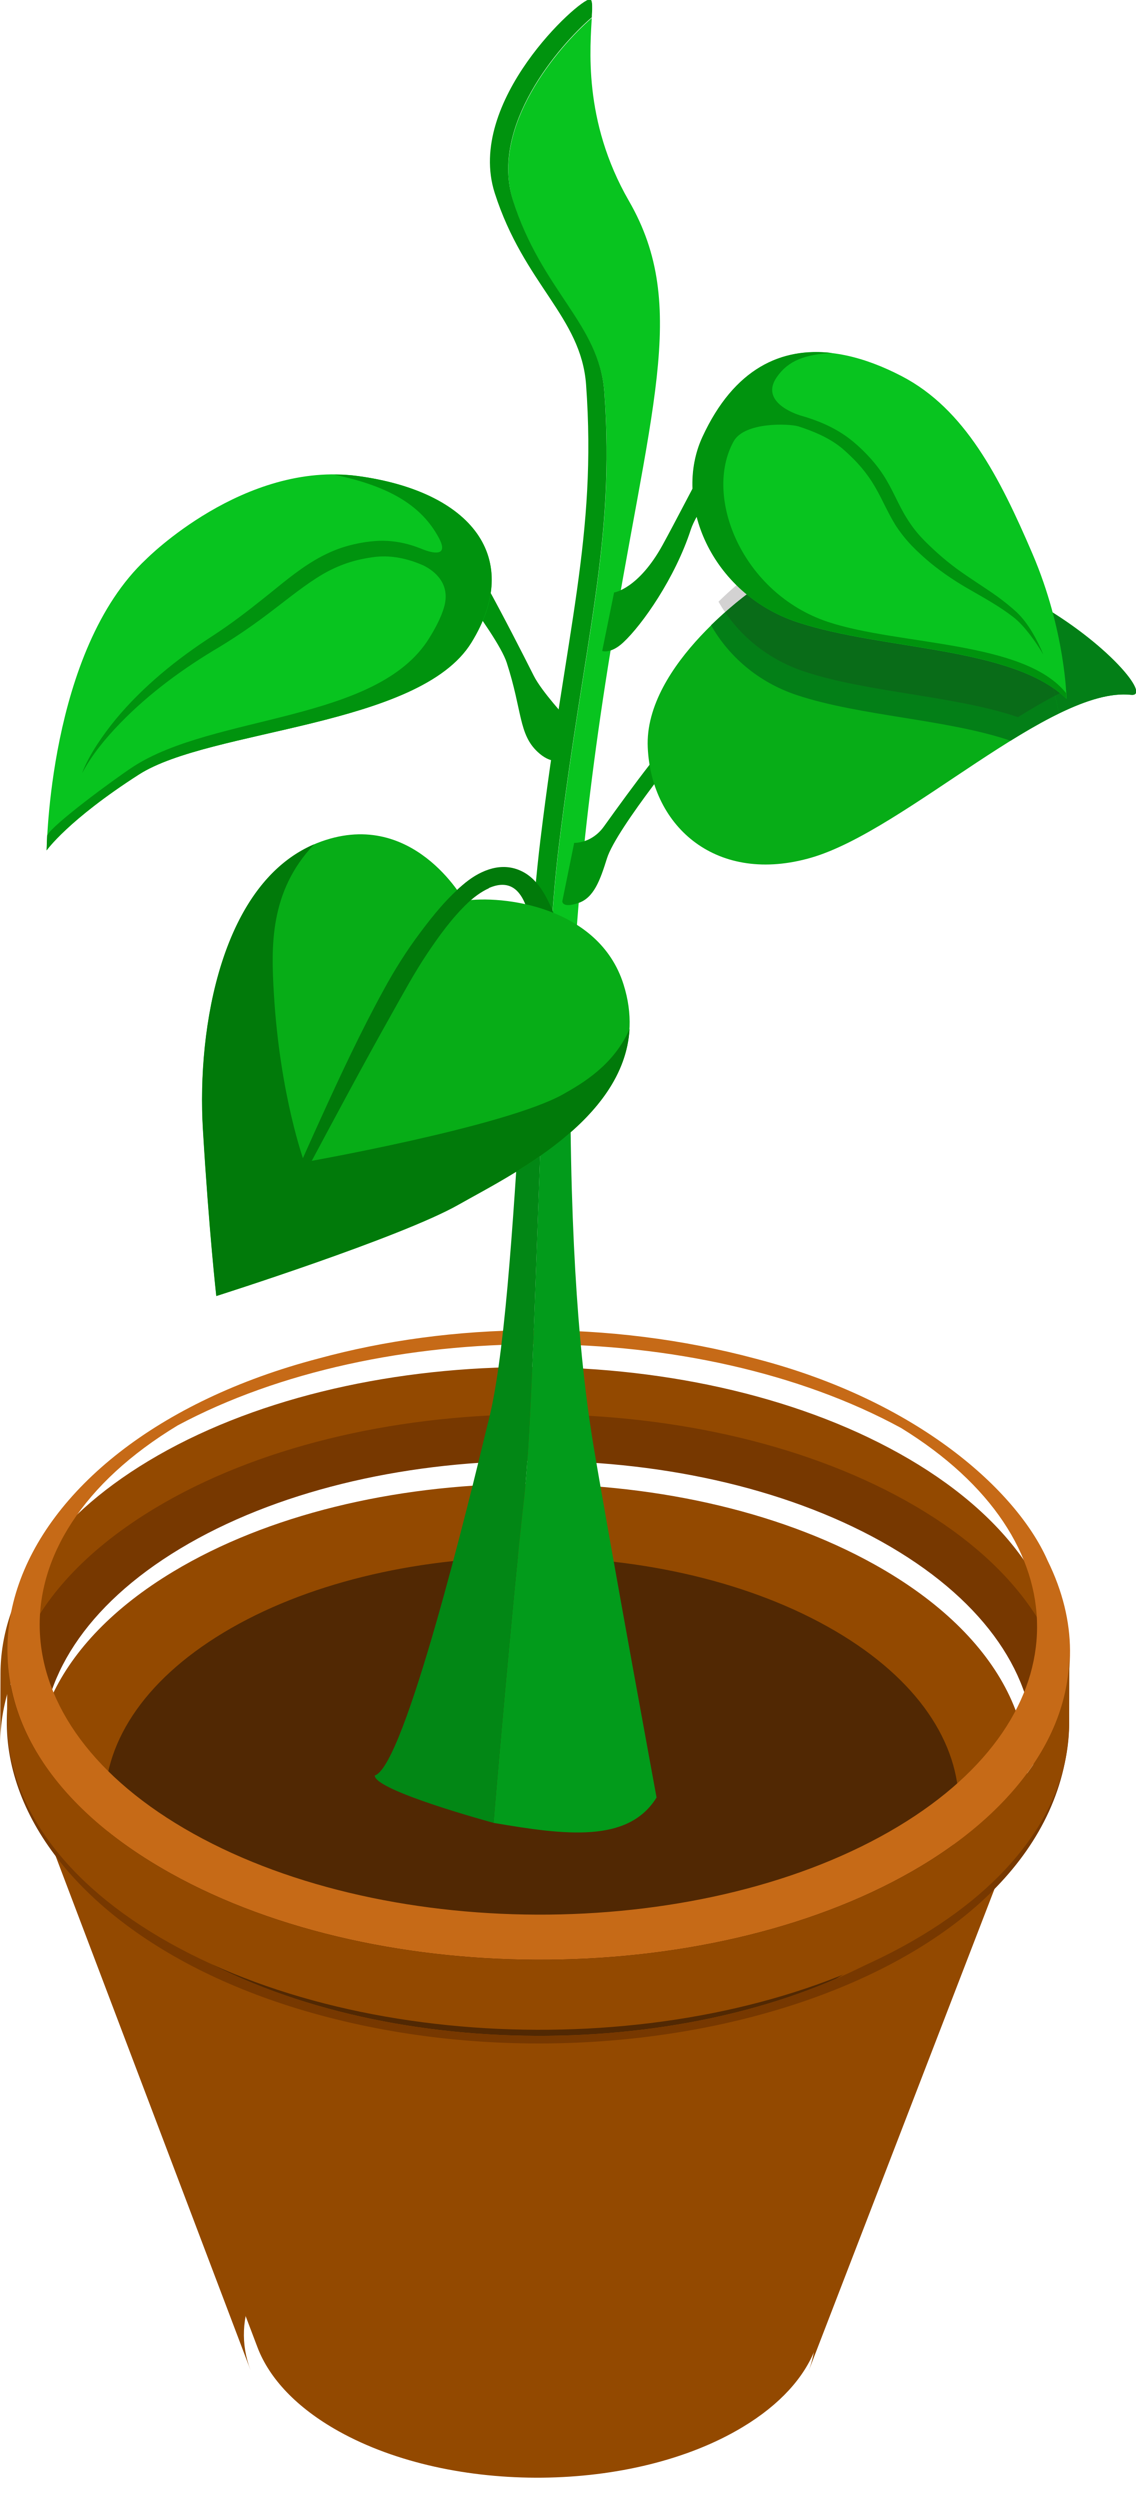 <?xml version="1.0" encoding="UTF-8" standalone="no"?>
<!-- Created with Inkscape (http://www.inkscape.org/) -->

<svg
   xmlns:dc="http://purl.org/dc/elements/1.1/"
   xmlns:cc="http://creativecommons.org/ns#"
   xmlns:rdf="http://www.w3.org/1999/02/22-rdf-syntax-ns#"
   xmlns:svg="http://www.w3.org/2000/svg"
   xmlns="http://www.w3.org/2000/svg"
   xmlns:sodipodi="http://sodipodi.sourceforge.net/DTD/sodipodi-0.dtd"
   xmlns:inkscape="http://www.inkscape.org/namespaces/inkscape"
   width="31.149mm"
   height="68.517mm"
   viewBox="0 0 31.149 68.517"
   version="1.1"
   id="svg205550"
   inkscape:version="0.92.3 (2405546, 2018-03-11)"
   sodipodi:docname="plants-14.svg">
  <defs
     id="defs205544">
    <clipPath
       clipPathUnits="userSpaceOnUse"
       id="clipPath113469">
      <path
         d="m 891.251,2907.74 h 27.027 v -14.31 h -27.027 z"
         id="path113467"
         inkscape:connector-curvature="0" />
    </clipPath>
    <clipPath
       clipPathUnits="userSpaceOnUse"
       id="clipPath113377">
      <path
         d="m 835.991,2815.533 c -0.017,-6.293 4.232,-12.587 12.688,-17.305 v 0 c 16.444,-9.168 42.555,-8.903 58.328,0.588 v 0 c 7.658,4.608 11.466,10.54 11.484,16.477 v 0 c 0.002,1.814 0.011,3.629 0.018,5.444 v 0 c -0.019,-5.937 -3.83,-11.87 -11.485,-16.48 v 0 c -15.775,-9.494 -41.886,-9.758 -58.328,-0.587 v 0 c -8.459,4.714 -12.71,11.01 -12.689,17.305 v 0 z"
         id="path113375"
         inkscape:connector-curvature="0" />
    </clipPath>
    <clipPath
       clipPathUnits="userSpaceOnUse"
       id="clipPath113361">
      <path
         d="M 0,3189 H 2006.732 V 0 H 0 Z"
         id="path113359"
         inkscape:connector-curvature="0" />
    </clipPath>
    <clipPath
       clipPathUnits="userSpaceOnUse"
       id="clipPath113349">
      <path
         d="m 855.443,2766.866 c 0.912,-2.4 3.017,-4.676 6.307,-6.513 v 0 c 8.843,-4.93 22.887,-4.789 31.371,0.32 v 0 c 2.911,1.749 4.787,3.856 5.644,6.073 v 0 c 5.357,13.887 10.717,27.776 16.073,41.666 v 0 c -1.48,-3.842 -4.743,-7.503 -9.798,-10.546 v 0 c -14.73,-8.864 -39.125,-9.114 -54.482,-0.552 v 0 c -5.714,3.186 -9.376,7.144 -10.956,11.314 v 0 c 5.28,-13.92 10.563,-27.84 15.841,-41.762"
         id="path113347"
         inkscape:connector-curvature="0" />
    </clipPath>
  </defs>
  <sodipodi:namedview
     id="base"
     pagecolor="#ffffff"
     bordercolor="#666666"
     borderopacity="1.0"
     inkscape:pageopacity="0.0"
     inkscape:pageshadow="2"
     inkscape:zoom="0.35"
     inkscape:cx="283.15007"
     inkscape:cy="-10.519562"
     inkscape:document-units="mm"
     inkscape:current-layer="layer1"
     showgrid="false"
     fit-margin-top="0"
     fit-margin-left="0"
     fit-margin-right="0"
     fit-margin-bottom="0"
     inkscape:window-width="1366"
     inkscape:window-height="716"
     inkscape:window-x="-8"
     inkscape:window-y="-8"
     inkscape:window-maximized="1" />
  <g
     inkscape:label="Layer 1"
     inkscape:groupmode="layer"
     id="layer1"
     transform="translate(-17.687,-77.533)">
    <g
       id="g113331"
       transform="matrix(0.353,0,0,-0.353,17.697,124.351)">
      <path
         d="m 0,0 c 0.003,0.953 0.008,1.903 0.011,2.721 0.017,5.938 3.827,11.87 11.483,16.476 15.772,9.495 41.885,9.761 58.326,0.592 C 78.279,15.073 82.53,8.775 82.513,2.482 L 82.495,-2.961 C 82.508,1.368 80.5,5.695 76.501,9.51 74.68,11.246 72.447,12.875 69.803,14.348 53.363,23.514 27.25,23.25 11.478,13.759 3.821,9.153 0.011,3.215 -0.006,-2.721 Z"
         style="fill:#934900;fill-opacity:1;fill-rule:nonzero;stroke:none"
         id="path113333"
         inkscape:connector-curvature="0" />
    </g>
    <g
       id="g113335"
       transform="matrix(0.353,0,0,-0.353,22.436,120.605)">
      <path
         d="m 0,0 c 14.73,8.869 39.123,9.114 54.48,0.552 10.089,-5.624 13.769,-13.655 10.927,-21.014 -5.356,-13.891 -10.716,-27.78 -16.073,-41.667 1.634,4.233 -0.483,8.858 -6.294,12.095 -8.842,4.93 -22.886,4.789 -31.371,-0.317 -5.326,-3.206 -7.196,-7.607 -5.658,-11.658 -5.277,13.923 -10.56,27.842 -15.84,41.762 C -12.496,-13.21 -9.252,-5.567 0,0"
         style="fill:#934900;fill-opacity:1;fill-rule:nonzero;stroke:none"
         id="path113337"
         inkscape:connector-curvature="0" />
    </g>
    <g
       id="g113339"
       transform="matrix(0.353,0,0,-0.353,23.817,122.276)">
      <path
         d="m 0,0 c -12.688,-7.638 -12.251,-19.801 0.972,-27.175 13.221,-7.37 34.221,-7.16 46.911,0.477 12.684,7.632 12.25,19.801 -0.976,27.169 C 33.687,7.848 12.684,7.634 0,0"
         style="fill:#512803;fill-opacity:1;fill-rule:nonzero;stroke:none"
         id="path113341"
         inkscape:connector-curvature="0" />
    </g>
    <g
       id="g113343"
       transform="matrix(0.353,0,0,-0.353,-277.224,1118.569)">
      <g
         id="g113345"
         clip-path="url(#clipPath113349)">
        <g
           id="g113351"
           transform="translate(898.766,2766.746)">
          <path
             d="M 0,0 16.073,41.667 C 14.592,37.825 11.33,34.163 6.274,31.121 c -14.73,-8.865 -39.125,-9.114 -54.482,-0.552 -5.714,3.185 -9.375,7.144 -10.956,11.314 L -43.323,0.121 c 0.913,-2.4 3.017,-4.677 6.307,-6.514 8.844,-4.929 22.887,-4.788 31.372,0.32 2.91,1.75 4.787,3.856 5.644,6.073"
             style="fill:#934900;fill-opacity:1;fill-rule:nonzero;stroke:none"
             id="path113353"
             inkscape:connector-curvature="0" />
        </g>
      </g>
    </g>
    <g
       id="g113355"
       transform="matrix(0.353,0,0,-0.353,-277.224,1118.569)">
      <g
         id="g113357"
         clip-path="url(#clipPath113361)">
        <g
           id="g113363"
           transform="translate(850.558,2797.314)">
          <path
             d="m 0,0 c -15.356,8.561 -15.863,22.694 -1.127,31.561 14.731,8.868 39.123,9.113 54.48,0.551 C 68.711,23.547 69.216,9.419 54.482,0.552 39.751,-8.313 15.357,-8.562 0,0 M 9.778,-4.664 C 35.564,-11.648 67.496,-1.366 67.933,17.979 67.951,24.275 63.701,30.57 55.242,35.288 38.801,44.454 12.688,44.19 -3.084,34.699 -23.548,22.384 -15.145,2.044 9.778,-4.664"
             style="fill:#773800;fill-opacity:1;fill-rule:nonzero;stroke:none"
             id="path113365"
             inkscape:connector-curvature="0" />
        </g>
        <g
           id="g113367"
           transform="translate(849.241,2838.443)">
          <path
             d="M 0,0 C 15.774,8.443 40.336,8.432 56.196,-0.199 70.292,-8.866 70.338,-22.488 55.976,-31.131 41.163,-40.043 16.642,-40.292 1.204,-31.685 -14.211,-23.088 -14.741,-8.916 0,0 m -0.544,-34.773 c 16.44,-9.17 42.552,-8.907 58.328,0.587 9.109,5.483 14.508,14.111 9.794,23.688 -0.009,0.023 -0.023,0.044 -0.033,0.069 -0.007,0.012 -0.011,0.031 -0.019,0.046 C 65.143,-5.076 57.553,1.894 44.94,5.171 33.45,8.255 21.23,8.002 10.956,5.2 -14.139,-1.359 -22.531,-22.513 -0.544,-34.773"
             style="fill:#c66a17;fill-opacity:1;fill-rule:nonzero;stroke:none"
             id="path113369"
             inkscape:connector-curvature="0" />
        </g>
      </g>
    </g>
    <g
       id="g113371"
       transform="matrix(0.353,0,0,-0.353,-277.224,1118.569)">
      <g
         id="g113373"
         clip-path="url(#clipPath113377)">
        <g
           id="g113379"
           transform="translate(918.491,2815.293)">
          <path
             d="m 0,0 0.018,5.444 c -0.02,-5.936 -3.831,-11.87 -11.484,-16.48 -15.776,-9.494 -41.888,-9.757 -58.328,-0.587 -8.46,4.715 -12.711,11.01 -12.69,17.305 L -82.5,0.24 c -0.018,-6.293 4.231,-12.588 12.688,-17.305 16.444,-9.168 42.555,-8.903 58.329,0.589 C -3.827,-11.868 -0.018,-5.937 0,0"
             style="fill:#934900;fill-opacity:1;fill-rule:nonzero;stroke:none"
             id="path113381"
             inkscape:connector-curvature="0" />
        </g>
      </g>
    </g>
    <g
       id="g113391"
       transform="matrix(0.353,0,0,-0.353,33.969,117.204)">
      <path
         d="m 0,0 c -0.812,4.83 -1.779,13.149 -1.822,27.452 l -2.163,0.039 C -4.5,15.021 -4.806,1.412 -5.427,-4.035 c -0.962,-8.429 -2.364,-25.106 -2.364,-25.106 5.612,-0.96 10.465,-1.581 12.666,1.968 0,0 -3.505,19.022 -4.875,27.173"
         style="fill:#029b1b;fill-opacity:1;fill-rule:nonzero;stroke:none"
         id="path113393"
         inkscape:connector-curvature="0" />
    </g>
    <g
       id="g113395"
       transform="matrix(0.353,0,0,-0.353,32.055,118.628)">
      <path
         d="m 0,0 c 0.621,5.446 0.928,19.056 1.442,31.526 l -1.666,0.033 C -0.862,21.148 -1.528,10.598 -2.839,5.789 c -1.342,-5.567 -6.422,-26.532 -8.754,-27.217 -0.038,-1.177 9.229,-3.678 9.229,-3.678 0,0 1.403,16.677 2.364,25.106"
         style="fill:#028715;fill-opacity:1;fill-rule:nonzero;stroke:none"
         id="path113397"
         inkscape:connector-curvature="0" />
    </g>
    <g
       id="g113399"
       transform="matrix(0.353,0,0,-0.353,31.755,83.039)">
      <path
         d="M 0,0 C 2.27,-7.094 6.712,-9.602 7.094,-14.882 7.945,-26.673 5.529,-33.892 3.546,-50.227 2.979,-54.884 2.601,-61.918 2.293,-69.356 l 2.164,-0.04 c -0.026,8.638 0.729,19.522 2.921,33.267 C 10.55,-16.225 13.748,-8.23 8.999,0 5.394,6.258 6.002,12.015 6.127,14.419 6.127,14.346 6.123,14.277 6.119,14.203 3.521,11.978 -1.829,5.716 0,0"
         style="fill:#08c41f;fill-opacity:1;fill-rule:nonzero;stroke:none"
         id="path113401"
         inkscape:connector-curvature="0" />
    </g>
    <g
       id="g113403"
       transform="matrix(0.353,0,0,-0.353,33.897,77.56)">
      <path
         d="M 0,0 C 0.003,-0.004 0.008,-0.007 0.012,-0.013 0.008,-0.008 0.003,-0.004 0,0"
         style="fill:#029b1b;fill-opacity:1;fill-rule:nonzero;stroke:none"
         id="path113405"
         inkscape:connector-curvature="0" />
    </g>
    <g
       id="g113407"
       transform="matrix(0.353,0,0,-0.353,33.919,77.641)">
      <path
         d="M 0,0 C 0,-0.017 0.003,-0.031 0.006,-0.048 0.003,-0.031 0,-0.017 0,0"
         style="fill:#029b1b;fill-opacity:1;fill-rule:nonzero;stroke:none"
         id="path113409"
         inkscape:connector-curvature="0" />
    </g>
    <g
       id="g113411"
       transform="matrix(0.353,0,0,-0.353,32.505,100.558)">
      <path
         d="M 0,0 C -0.625,-5.139 -1.098,-12.366 -1.576,-19.659 L -1.5,-19.662 C -1.052,-12.366 -0.625,-5.133 0,0"
         style="fill:#029b1b;fill-opacity:1;fill-rule:nonzero;stroke:none"
         id="path113413"
         inkscape:connector-curvature="0" />
    </g>
    <g
       id="g113415"
       transform="matrix(0.353,0,0,-0.353,33.923,77.775)">
      <path
         d="M 0,0 V -0.104 Z"
         style="fill:#029b1b;fill-opacity:1;fill-rule:nonzero;stroke:none"
         id="path113417"
         inkscape:connector-curvature="0" />
    </g>
    <g
       id="g113419"
       transform="matrix(0.353,0,0,-0.353,33.901,77.565)">
      <path
         d="M 0,0 C 0.02,-0.05 0.037,-0.126 0.05,-0.216 0.037,-0.126 0.02,-0.05 0,0"
         style="fill:#028715;fill-opacity:1;fill-rule:nonzero;stroke:none"
         id="path113421"
         inkscape:connector-curvature="0" />
    </g>
    <g
       id="g113423"
       transform="matrix(0.353,0,0,-0.353,33.857,77.533)">
      <path
         d="M 0,0 C 0.051,0 0.084,-0.027 0.114,-0.077 0.084,-0.027 0.049,0 0,0"
         style="fill:#028715;fill-opacity:1;fill-rule:nonzero;stroke:none"
         id="path113425"
         inkscape:connector-curvature="0" />
    </g>
    <g
       id="g113427"
       transform="matrix(0.353,0,0,-0.353,33.921,77.658)">
      <path
         d="m 0,0 c 0.006,-0.095 0.006,-0.208 0.006,-0.332 0,0.124 0,0.237 -0.006,0.332"
         style="fill:#028715;fill-opacity:1;fill-rule:nonzero;stroke:none"
         id="path113429"
         inkscape:connector-curvature="0" />
    </g>
    <g
       id="g113431"
       transform="matrix(0.353,0,0,-0.353,33.923,77.811)">
      <path
         d="M 0,0 C -0.001,-0.121 -0.008,-0.255 -0.021,-0.398 -0.008,-0.255 -0.001,-0.123 0,0"
         style="fill:#028715;fill-opacity:1;fill-rule:nonzero;stroke:none"
         id="path113433"
         inkscape:connector-curvature="0" />
    </g>
    <g
       id="g113435"
       transform="matrix(0.353,0,0,-0.353,32.563,107.506)">
      <path
         d="m 0,0 c 0.308,7.438 0.686,14.473 1.253,19.13 1.983,16.335 4.399,23.554 3.548,35.345 -0.382,5.28 -4.824,7.787 -7.094,14.881 -1.829,5.716 3.522,11.978 6.119,14.204 0.004,0.074 0.008,0.143 0.008,0.215 0.012,0.143 0.02,0.278 0.02,0.399 v 0.103 c 0,0.125 0,0.237 -0.005,0.332 -0.003,0.017 -0.006,0.032 -0.006,0.048 -0.013,0.09 -0.03,0.166 -0.051,0.216 -0.003,0.006 -0.008,0.008 -0.012,0.013 -0.03,0.05 -0.062,0.076 -0.113,0.076 -0.854,0 -9.649,-7.945 -7.38,-15.037 C -1.442,62.829 2.998,60.324 3.383,55.042 4.234,43.25 1.821,36.033 -0.166,19.694 -0.79,14.562 -1.218,7.329 -1.666,0.033 Z"
         style="fill:#00930e;fill-opacity:1;fill-rule:nonzero;stroke:none"
         id="path113437"
         inkscape:connector-curvature="0" />
    </g>
    <g
       id="g113439"
       transform="matrix(0.353,0,0,-0.353,33.431,100.633)">
      <path
         d="M 0,0 C 0,0 1.352,-0.069 2.316,1.281 4.491,4.315 7.478,8.377 8.393,8.869 9.717,9.579 9.152,8.3 9.152,8.3 9.152,8.3 3.286,1.16 2.546,-1.206 2.016,-2.897 1.529,-4.271 0.314,-4.672 -0.943,-5.093 -0.923,-4.54 -0.923,-4.54 Z"
         style="fill:#00930e;fill-opacity:1;fill-rule:nonzero;stroke:none"
         id="path113441"
         inkscape:connector-curvature="0" />
    </g>
    <g
       id="g113443"
       transform="matrix(0.353,0,0,-0.353,38.425,93.633)">
      <path
         d="m 0,0 c 0,0 -8.739,-5.936 -8.433,-12.431 0.29,-6.215 5.415,-10.672 12.725,-8.54 7.308,2.133 18.58,13.305 24.827,12.636 C 32.318,-8.678 15.417,8.624 0,0"
         style="fill:#07ad17;fill-opacity:1;fill-rule:nonzero;stroke:none"
         id="path113445"
         inkscape:connector-curvature="0" />
    </g>
    <g
       id="g113447"
       transform="matrix(0.353,0,0,-0.353,34.525,93.771)">
      <path
         d="m 0,0 c 0,0 1.89,0.271 3.776,3.701 1.946,3.537 5.724,11.21 6.728,11.749 1.328,0.715 2.059,-1.06 2.059,-1.06 0,0 -5.838,-7.155 -6.603,-9.508 C 4.743,1.139 2.198,-2.501 0.709,-3.883 -0.266,-4.788 -0.922,-4.54 -0.922,-4.54 Z"
         style="fill:#00930e;fill-opacity:1;fill-rule:nonzero;stroke:none"
         id="path113449"
         inkscape:connector-curvature="0" />
    </g>
    <g
       id="g113451"
       transform="matrix(0.353,0,0,-0.353,33.23,97.228)">
      <path
         d="m 0,0 c 0,0 -1.955,2.105 -2.567,3.323 -1.844,3.663 -5.659,11.063 -6.65,11.598 -1.325,0.708 -2.059,-1.067 -2.059,-1.067 0,0 5.836,-7.148 6.604,-9.505 1.216,-3.741 0.917,-5.549 2.405,-6.935 0.971,-0.905 1.631,-0.656 1.631,-0.656 z"
         style="fill:#00930e;fill-opacity:1;fill-rule:nonzero;stroke:none"
         id="path113453"
         inkscape:connector-curvature="0" />
    </g>
    <g
       id="g113455"
       transform="matrix(0.353,0,0,-0.353,45.573,93.771)">
      <path
         d="M 0,0 C 0.403,-0.87 0.797,-1.756 1.188,-2.667 2.244,-5.135 2.879,-7.482 3.262,-9.39 5.355,-8.371 7.271,-7.773 8.856,-7.945 10.571,-8.13 6.511,-3.246 0,0"
         style="fill:#037f17;fill-opacity:1;fill-rule:nonzero;stroke:none"
         id="path113457"
         inkscape:connector-curvature="0" />
    </g>
    <g
       id="g113459"
       transform="matrix(0.353,0,0,-0.353,45.573,93.771)">
      <path
         d="m 0,0 c -5.637,2.81 -13.111,4.394 -20.263,0.39 0,0 -1.656,-1.127 -3.502,-2.932 1.353,-2.379 3.618,-4.407 6.652,-5.42 4.932,-1.642 11.696,-1.874 16.609,-3.545 1.295,0.801 2.559,1.529 3.766,2.117 C 2.879,-7.482 2.244,-5.135 1.188,-2.667 0.797,-1.756 0.403,-0.87 0,0"
         style="fill:#037f17;fill-opacity:1;fill-rule:nonzero;stroke:none"
         id="path113461"
         inkscape:connector-curvature="0" />
    </g>
    <g
       id="g113463"
       transform="matrix(0.353,0,0,-0.353,-277.224,1118.569)">
      <g
         id="g113465" />
      <g
         id="g113477">
        <g
           clip-path="url(#clipPath113469)"
           id="g113475"
           style="opacity:0.2">
          <g
             transform="translate(915.017,2904.94)"
             id="g113473">
            <path
               d="m 0,0 c -5.637,2.81 -13.111,4.394 -20.263,0.39 0,0 -1.656,-1.127 -3.502,-2.932 1.353,-2.379 3.618,-4.407 6.652,-5.42 4.932,-1.642 11.696,-1.874 16.609,-3.545 1.295,0.801 2.559,1.529 3.766,2.117 C 2.879,-7.482 2.244,-5.135 1.188,-2.667 0.797,-1.756 0.403,-0.87 0,0"
               style="fill:#231f20;fill-opacity:1;fill-rule:nonzero;stroke:none"
               id="path113471"
               inkscape:connector-curvature="0" />
          </g>
        </g>
      </g>
    </g>
    <g
       id="g113479"
       transform="matrix(0.353,0,0,-0.353,36.952,89.515)">
      <path
         d="m 0,0 c -2.31,-5.012 0.663,-12.127 7.325,-14.351 6.662,-2.216 16.675,-1.861 20.946,-5.961 0,0 -0.083,5.281 -2.646,11.259 C 23.062,-3.074 20.364,2.194 15.465,4.74 9.704,7.737 3.578,7.752 0,0"
         style="fill:#08c41f;fill-opacity:1;fill-rule:nonzero;stroke:none"
         id="path113481"
         inkscape:connector-curvature="0" />
    </g>
    <g
       id="g113483"
       transform="matrix(0.353,0,0,-0.353,46.919,96.528)">
      <path
         d="m 0,0 c -3.276,4.081 -12.941,3.68 -18.504,5.529 -6.66,2.223 -9.69,9.719 -7.322,14.011 0.838,1.517 4.255,1.388 5.022,1.172 1.183,-0.384 2.329,-0.863 3.276,-1.607 0.119,-0.093 0.233,-0.19 0.341,-0.29 0.119,-0.106 0.238,-0.21 0.343,-0.315 0.223,-0.212 0.443,-0.428 0.65,-0.654 0.414,-0.45 0.786,-0.932 1.115,-1.443 0.328,-0.517 0.61,-1.056 0.894,-1.631 0.285,-0.567 0.58,-1.158 0.932,-1.729 0.366,-0.565 0.785,-1.096 1.246,-1.58 0.465,-0.483 0.944,-0.913 1.446,-1.337 1.012,-0.83 2.11,-1.552 3.23,-2.181 1.11,-0.638 2.21,-1.254 3.204,-2.023 0.488,-0.372 0.901,-0.849 1.292,-1.35 0.386,-0.502 0.741,-1.029 1.067,-1.581 -0.243,0.594 -0.525,1.173 -0.858,1.725 -0.333,0.554 -0.718,1.09 -1.201,1.554 -0.48,0.441 -0.986,0.845 -1.514,1.23 -0.525,0.379 -1.067,0.728 -1.597,1.083 -0.532,0.351 -1.051,0.705 -1.561,1.073 -0.502,0.373 -0.987,0.765 -1.452,1.181 -0.462,0.417 -0.928,0.851 -1.339,1.299 -0.412,0.451 -0.774,0.934 -1.09,1.453 -0.649,1.021 -1.093,2.242 -1.836,3.37 -0.369,0.563 -0.796,1.086 -1.255,1.565 -0.23,0.241 -0.469,0.474 -0.715,0.694 -0.126,0.112 -0.25,0.218 -0.375,0.322 -0.13,0.106 -0.266,0.211 -0.402,0.313 -1.096,0.803 -2.34,1.318 -3.6,1.679 -0.602,0.17 -3.177,1.116 -1.931,2.966 0.898,1.329 2.237,1.8 4.325,1.907 -3.94,0.471 -7.618,-1.181 -10.084,-6.525 -2.31,-5.012 0.663,-12.128 7.325,-14.351 6.662,-2.216 16.675,-1.862 20.946,-5.961 z"
         style="fill:#00930e;fill-opacity:1;fill-rule:nonzero;stroke:none"
         id="path113485"
         inkscape:connector-curvature="0" />
    </g>
    <g
       id="g113487"
       transform="matrix(0.353,0,0,-0.353,21.695,92.858)">
      <path
         d="m 0,0 c 0,0 7.586,7.661 16.455,6.456 8.868,-1.207 12.852,-6.387 8.808,-12.935 -4.042,-6.551 -20.29,-6.692 -25.824,-10.239 -5.533,-3.55 -7.166,-5.889 -7.166,-5.889 0,0 0.133,15.515 7.727,22.607"
         style="fill:#08c41f;fill-opacity:1;fill-rule:nonzero;stroke:none"
         id="path113489"
         inkscape:connector-curvature="0" />
    </g>
    <g
       id="g113491"
       transform="matrix(0.353,0,0,-0.353,24.931,111.788)">
      <path
         d="m 0,0 c 1.376,3.462 2.879,6.87 4.421,10.26 1.521,3.337 3.084,6.687 4.849,9.904 0.854,1.574 1.797,3.078 2.874,4.506 1.029,1.378 2.147,2.752 3.491,3.842 1.243,1.005 2.844,1.638 4.377,0.884 1.413,-0.691 2.108,-2.322 2.644,-3.705 0.331,-0.848 0.635,-1.737 0.868,-2.621 -0.991,-0.056 -1.981,-0.111 -2.973,-0.164 0.23,0.764 0.161,1.679 0.079,2.46 -0.105,0.79 -0.304,1.635 -0.794,2.278 -1.123,1.486 -2.981,0.285 -3.989,-0.665 -1.233,-1.167 -2.25,-2.577 -3.193,-3.984 C 11.655,21.499 10.795,19.903 9.911,18.335 7.68,14.367 5.537,10.357 3.39,6.341 2.26,4.23 1.126,2.115 0,0 0.66,1.667 0,0 0,0"
         style="fill:#017a0a;fill-opacity:1;fill-rule:nonzero;stroke:none"
         id="path113493"
         inkscape:connector-curvature="0" />
    </g>
    <g
       id="g113495"
       transform="matrix(0.353,0,0,-0.353,27.5,90.58)">
      <path
         d="m 0,0 c -0.621,0.087 -1.233,0.116 -1.833,0.105 4.375,-0.913 6.801,-2.445 8.124,-4.906 0.9,-1.685 -0.853,-1.053 -1.328,-0.858 -0.036,0.015 -0.073,0.034 -0.109,0.047 -0.003,0.001 -0.008,0.001 -0.008,0.001 -0.197,0.075 -0.392,0.148 -0.597,0.212 -0.837,0.268 -1.727,0.402 -2.624,0.372 -0.896,-0.046 -1.733,-0.194 -2.578,-0.44 -0.837,-0.247 -1.64,-0.619 -2.382,-1.057 -1.49,-0.878 -2.733,-1.982 -4.015,-2.993 -1.274,-1.019 -2.566,-2.003 -3.925,-2.885 -1.388,-0.899 -2.746,-1.88 -4.012,-2.953 -1.264,-1.072 -2.457,-2.244 -3.515,-3.519 -0.527,-0.641 -1.021,-1.309 -1.472,-2.001 -0.446,-0.694 -0.862,-1.421 -1.148,-2.193 0.776,1.45 1.827,2.717 2.964,3.887 1.131,1.167 2.366,2.234 3.662,3.218 1.296,0.982 2.652,1.874 4.059,2.704 1.42,0.862 2.792,1.814 4.103,2.823 1.316,0.998 2.584,2.04 3.929,2.829 0.68,0.392 1.381,0.703 2.119,0.93 0.365,0.114 0.743,0.205 1.124,0.276 0.381,0.07 0.773,0.135 1.141,0.153 1.17,0.067 2.354,-0.215 3.462,-0.716 0.788,-0.404 2.117,-1.389 1.536,-3.279 -0.232,-0.76 -0.635,-1.532 -1.131,-2.335 -4.046,-6.551 -16.731,-5.903 -23.008,-9.992 -1.476,-0.967 -6.229,-4.463 -6.677,-5.33 l -0.043,-1.163 c 0,0 1.633,2.339 7.166,5.889 5.534,3.547 21.782,3.688 25.824,10.239 C 12.852,-6.387 8.868,-1.207 0,0"
         style="fill:#00930e;fill-opacity:1;fill-rule:nonzero;stroke:none"
         id="path113497"
         inkscape:connector-curvature="0" />
    </g>
    <g
       id="g113499"
       transform="matrix(0.353,0,0,-0.353,30.416,102.222)">
      <path
         d="m 0,0 c 0,0 -4.057,7.414 -11.438,4.481 -7.375,-2.933 -9.338,-14.257 -8.865,-22.204 0.474,-7.945 1.042,-12.962 1.042,-12.962 0,0 14.348,4.554 18.823,7.098 4.475,2.543 15.722,7.875 12.814,17.097 C 10.453,-0.388 2.89,0.459 0,0"
         style="fill:#07ad17;fill-opacity:1;fill-rule:nonzero;stroke:none"
         id="path113501"
         inkscape:connector-curvature="0" />
    </g>
    <g
       id="g113503"
       transform="matrix(0.353,0,0,-0.353,26.031,109.384)">
      <path
         d="m 0,0 c 0,0 -1.886,5.107 -2.362,13.053 -0.216,3.63 -0.369,7.947 3.125,11.625 -7.182,-3.076 -9.102,-14.24 -8.635,-22.1 0.474,-7.946 1.041,-12.962 1.041,-12.962 0,0 14.349,4.553 18.824,7.098 3.88,2.2 12.852,6.507 13.273,13.624 C 24.029,7.526 21.604,6.125 20.149,5.299 15.677,2.754 0,0 0,0"
         style="fill:#017a0a;fill-opacity:1;fill-rule:nonzero;stroke:none"
         id="path113505"
         inkscape:connector-curvature="0" />
    </g>
    <g
       id="g113507"
       transform="matrix(0.353,0,0,-0.353,24.966,111.695)">
      <path
         d="M 0,0 C 0.02,0.047 0.037,0.094 0.051,0.131 0.037,0.087 0.017,0.043 0,0"
         style="fill:#016610;fill-opacity:1;fill-rule:nonzero;stroke:none"
         id="path113509"
         inkscape:connector-curvature="0" />
    </g>
    <g
       id="g113511"
       transform="matrix(0.353,0,0,-0.353,24.931,111.788)">
      <path
         d="M 0,0 C 0,0 0.006,0.025 0.021,0.058 0.012,0.04 0.006,0.025 0,0"
         style="fill:#016610;fill-opacity:1;fill-rule:nonzero;stroke:none"
         id="path113513"
         inkscape:connector-curvature="0" />
    </g>
    <g
       id="g113515"
       transform="matrix(0.353,0,0,-0.353,24.946,111.747)">
      <path
         d="M 0,0 C 0.017,0.04 0.039,0.092 0.057,0.146 0.042,0.1 0.021,0.05 0,0"
         style="fill:#016610;fill-opacity:1;fill-rule:nonzero;stroke:none"
         id="path113517"
         inkscape:connector-curvature="0" />
    </g>
    <g
       id="g113519"
       transform="matrix(0.353,0,0,-0.353,24.984,111.649)">
      <path
         d="M 0,0 C 0.017,0.04 0.036,0.077 0.047,0.114 0.036,0.079 0.021,0.043 0,0"
         style="fill:#016610;fill-opacity:1;fill-rule:nonzero;stroke:none"
         id="path113521"
         inkscape:connector-curvature="0" />
    </g>
    <g
       id="g113523"
       transform="matrix(0.353,0,0,-0.353,25.001,111.609)">
      <path
         d="M 0,0 C 0.026,0.058 0.043,0.104 0.058,0.137 0.043,0.1 0.023,0.052 0,0"
         style="fill:#016610;fill-opacity:1;fill-rule:nonzero;stroke:none"
         id="path113525"
         inkscape:connector-curvature="0" />
    </g>
    <g
       id="g113527"
       transform="matrix(0.353,0,0,-0.353,24.939,111.767)">
      <path
         d="M 0,0 C 0.006,0.021 0.015,0.038 0.021,0.058 0.01,0.035 0.006,0.017 0,0"
         style="fill:#016610;fill-opacity:1;fill-rule:nonzero;stroke:none"
         id="path113529"
         inkscape:connector-curvature="0" />
    </g>
    <g
       id="g113531"
       transform="matrix(0.353,0,0,-0.353,30.447,101.729)">
      <path
         d="m 0,0 c -1.345,-1.09 -2.462,-2.464 -3.492,-3.842 -1.076,-1.429 -2.019,-2.932 -2.874,-4.506 -1.764,-3.217 -3.327,-6.567 -4.848,-9.904 -1.542,-3.39 -3.045,-6.798 -4.421,-10.26 1.126,2.115 2.26,4.23 3.389,6.341 2.148,4.016 4.291,8.026 6.522,11.994 0.884,1.568 1.744,3.163 2.743,4.66 0.942,1.407 1.96,2.816 3.193,3.983 0.427,0.402 1.007,0.845 1.615,1.117 L 1.205,0.771 C 0.778,0.568 0.374,0.299 0,0"
         style="fill:#017a0a;fill-opacity:1;fill-rule:nonzero;stroke:none"
         id="path113533"
         inkscape:connector-curvature="0" />
    </g>
    <g
       id="g113535"
       transform="matrix(0.353,0,0,-0.353,25.033,111.528)">
      <path
         d="M 0,0 C 0.002,0.006 0.002,0.006 0,0"
         style="fill:#016610;fill-opacity:1;fill-rule:nonzero;stroke:none"
         id="path113537"
         inkscape:connector-curvature="0" />
    </g>
    <g
       id="g113539"
       transform="matrix(0.353,0,0,-0.353,25.022,111.553)">
      <path
         d="M 0,0 C 0.013,0.024 0.019,0.043 0.028,0.056 0.019,0.042 0.013,0.023 0,0"
         style="fill:#016610;fill-opacity:1;fill-rule:nonzero;stroke:none"
         id="path113541"
         inkscape:connector-curvature="0" />
    </g>
    <g
       id="g113543"
       transform="matrix(0.353,0,0,-0.353,25.021,111.561)">
      <path
         d="M 0,0 C 0,0.006 0,0.014 0.003,0.021 0,0.014 0,0.006 0,0"
         style="fill:#016610;fill-opacity:1;fill-rule:nonzero;stroke:none"
         id="path113545"
         inkscape:connector-curvature="0" />
    </g>
    <g
       id="g113547"
       transform="matrix(0.353,0,0,-0.353,25.032,111.533)">
      <path
         d="M 0,0 C 0,0.007 0.002,0.013 0.003,0.015 0.002,0.013 0,0.007 0,0"
         style="fill:#016610;fill-opacity:1;fill-rule:nonzero;stroke:none"
         id="path113549"
         inkscape:connector-curvature="0" />
    </g>
  </g>
</svg>
